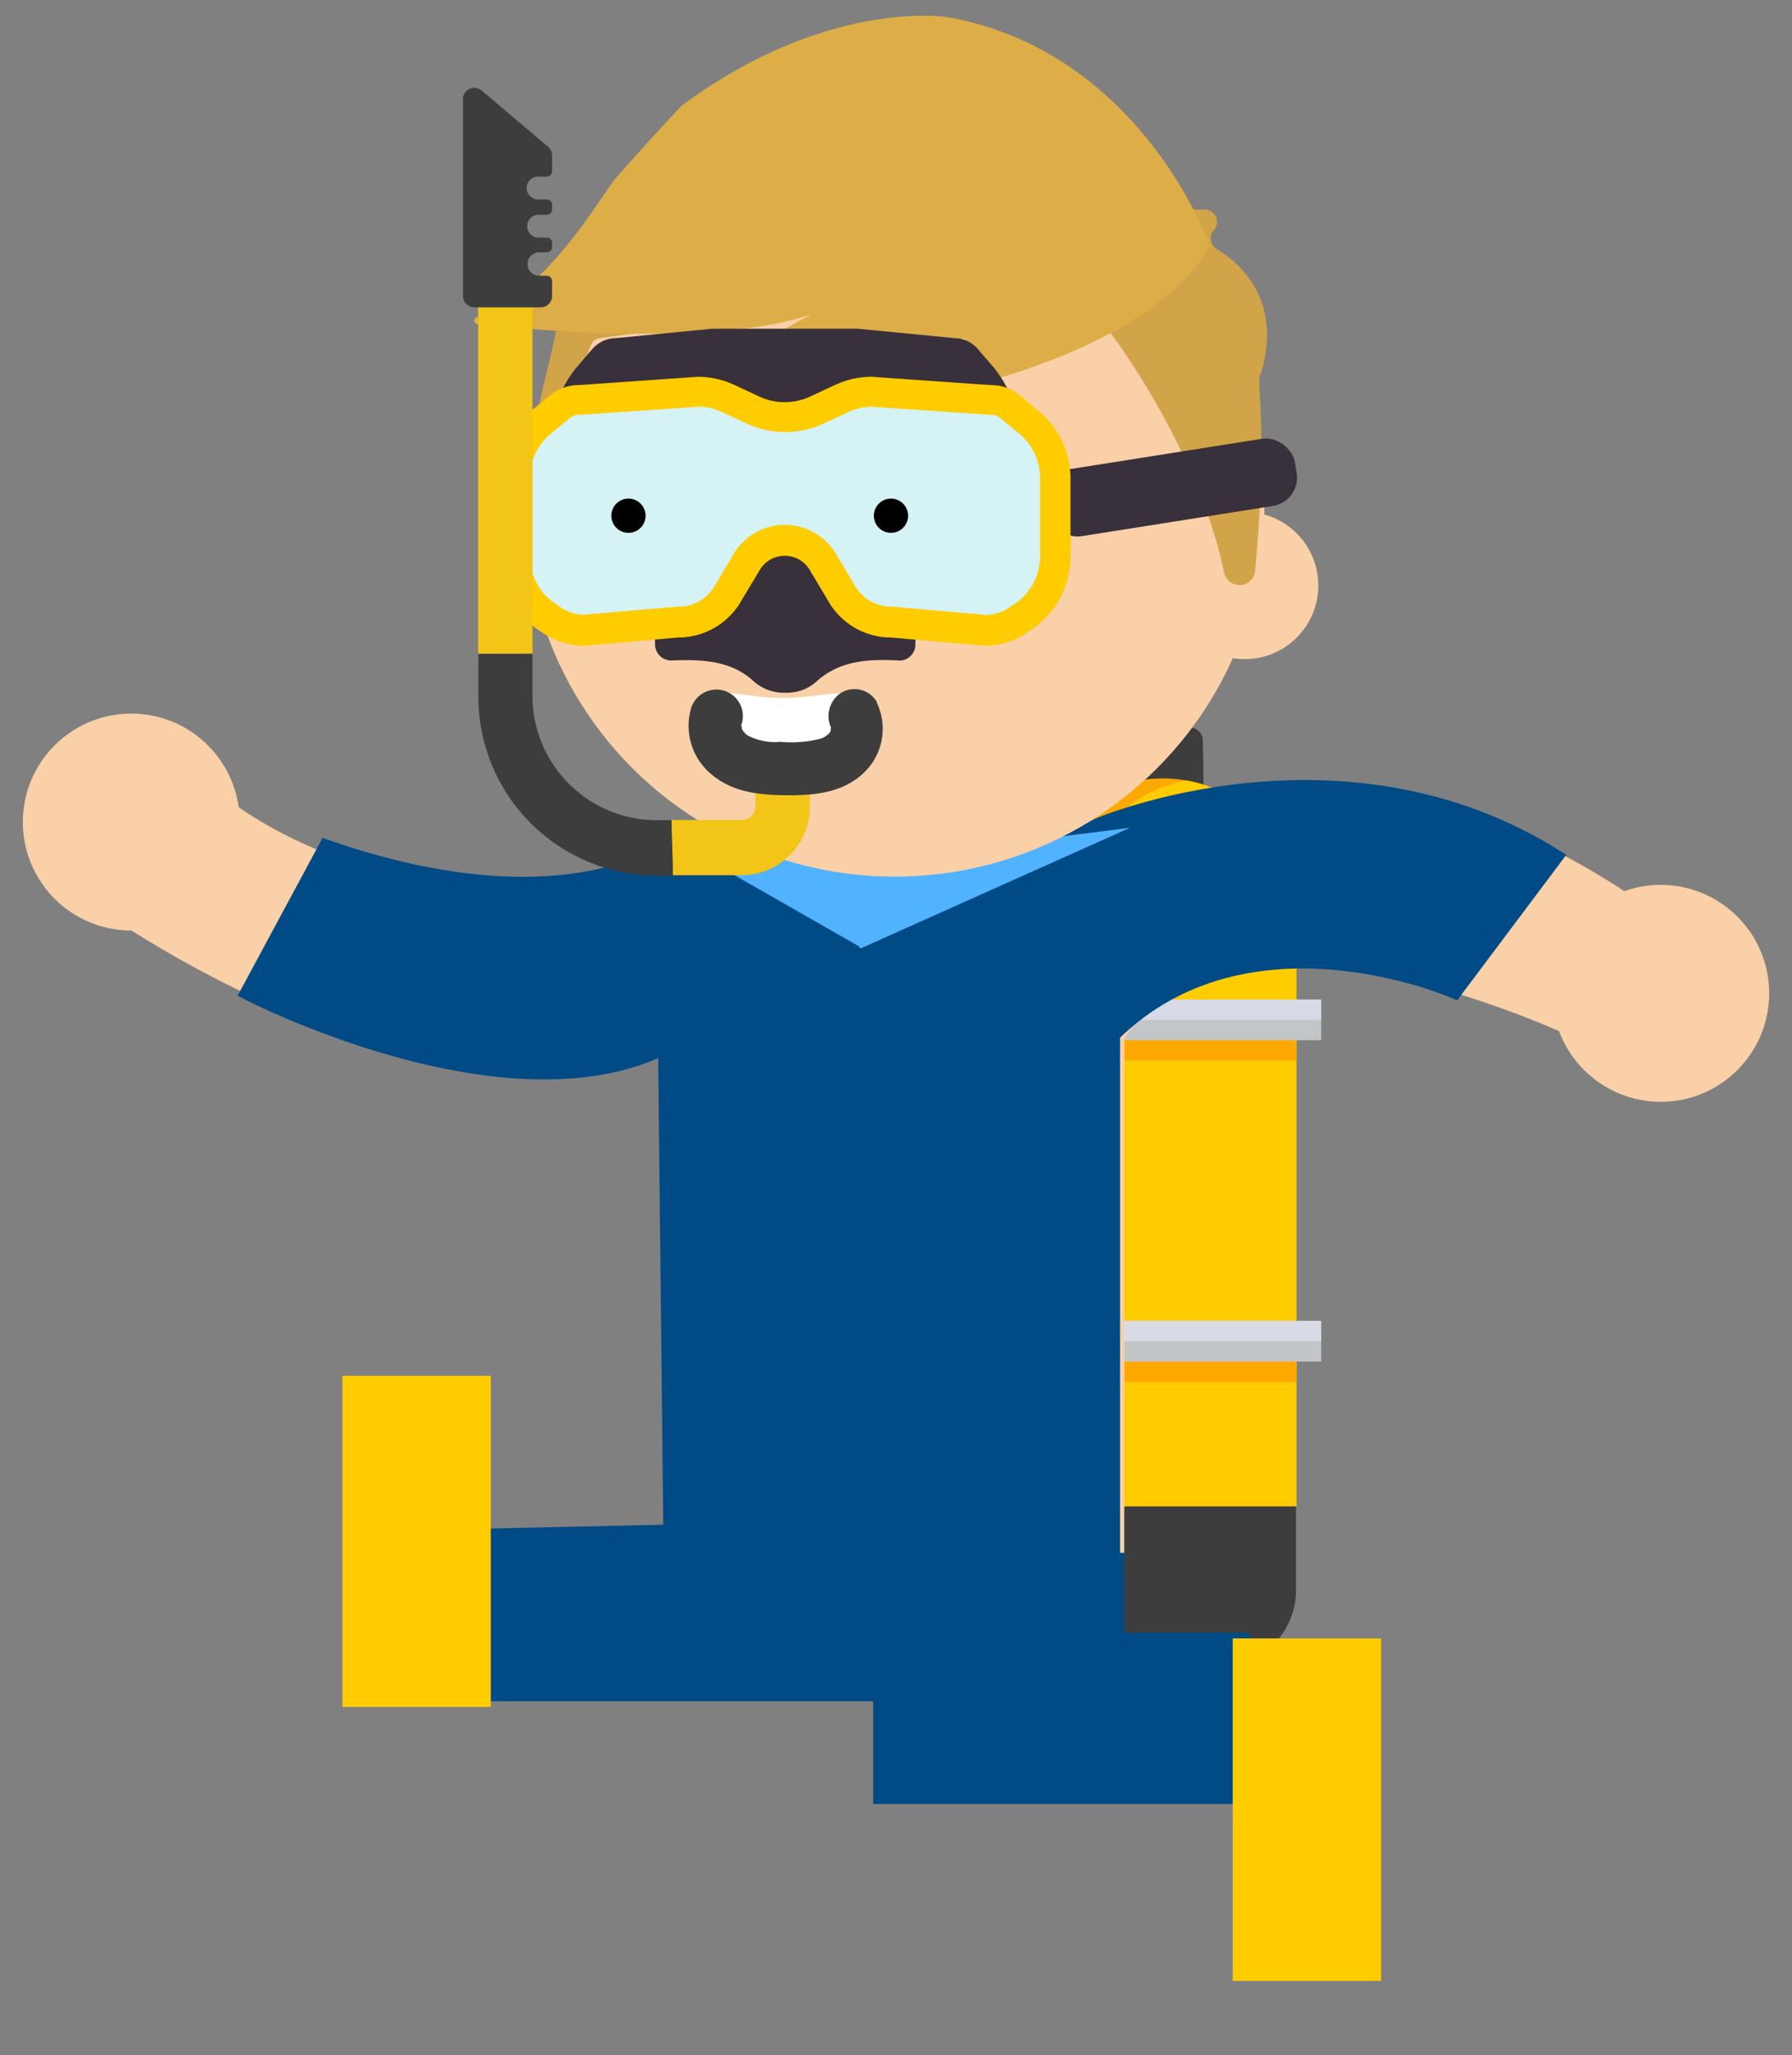 <svg viewBox="0 0 157 180" xmlns="http://www.w3.org/2000/svg"><rect x="0" y="0" width="157" height="180" fill="#808080" stroke="none"/><path d="m100.79 54.2h1.81v5.58h-1.81z" fill="#b4b5b5" transform="matrix(1 -.021 .021 1 -1.16 2.13)"/><path d="m101.7 54.21h.9v5.56h-.9z" fill="#c8c8c9" transform="matrix(1 -.021 .021 1 -1.17 2.15)"/><path d="m104.18 69.67a2.23 2.23 0 1 1 -4.46.07l-.14-8.74a2.23 2.23 0 1 1 4.46-.06z" fill="#ffa900" fill-rule="evenodd"/><path d="m104.18 69.67a1.82 1.82 0 1 1 -3.56.07l-.13-8.74a1.81 1.81 0 1 1 3.55-.06z" fill="#f2cf1c" fill-rule="evenodd"/><path d="m105.38 64.9a1.17 1.17 0 0 0 -1.18-1.18l-4.68.07a1.2 1.2 0 0 0 -1.18 1.21l.06 3.83 7-.11z" fill="#38303b" fill-rule="evenodd"/><path d="m105.38 64.9a1.17 1.17 0 0 0 -1-1.16h-3.57a1.19 1.19 0 0 0 -1.13 1.26l.06 3.81 5.7-.09z" fill="#3d3d3d" fill-rule="evenodd"/><path d="m99.38 61.56 5-.07a1.66 1.66 0 0 0 -.05-3.31l-5 .07a1.66 1.66 0 1 0 0 3.31" fill="#38303b" fill-rule="evenodd"/><path d="m104.64 58.2h-3.62a1.66 1.66 0 0 0 -.24 3.29h3.62a1.66 1.66 0 0 0 .24-3.29" fill="#444243" fill-rule="evenodd"/><path d="m74.2 54.2h1.81v5.58h-1.81z" fill="#b4b5b5" transform="matrix(1 -.021 .021 1 -1.17 1.58)"/><path d="m75.1 54.21h.9v5.56h-.9z" fill="#c8c8c9" transform="matrix(1 -.021 .021 1 -1.17 1.59)"/><g fill-rule="evenodd"><path d="m77.58 69.67a2.23 2.23 0 1 1 -4.46.07l-.12-8.74a2.23 2.23 0 1 1 4.46-.06z" fill="#ffa900"/><path d="m77.58 69.67a2.23 2.23 0 0 1 -1.78 2.22 2.22 2.22 0 0 1 -1.8-2.15l-.11-8.74a2.23 2.23 0 0 1 1.78-2.21 2.23 2.23 0 0 1 1.78 2.15z" fill="#f2cf1c"/><path d="m78.78 64.9a1.17 1.17 0 0 0 -1.18-1.18l-4.67.07a1.2 1.2 0 0 0 -1.18 1.21l.06 3.83 7-.11z" fill="#38303b"/><path d="m78.78 64.9a1.17 1.17 0 0 0 -1-1.16h-3.56a1.2 1.2 0 0 0 -1.14 1.26l.06 3.81 5.7-.09z" fill="#3d3d3d"/><path d="m72.79 61.56 5-.07a1.66 1.66 0 0 0 0-3.31l-5 .07a1.66 1.66 0 1 0 .05 3.31" fill="#38303b"/><path d="m78 58.2h-3.62a1.66 1.66 0 0 0 -.24 3.29h3.62a1.66 1.66 0 0 0 .24-3.29" fill="#444243"/><path d="m90.19 131.94v-52.09a11.67 11.67 0 0 1 11.53-11.67h.15a11.68 11.68 0 0 1 11.67 11.68v52.09h-23.35z" fill="#ffa900"/><path d="m104 68.36a11.68 11.68 0 0 1 9.59 11.49v52.09h-19.28v-52.09a11.67 11.67 0 0 1 9.69-11.49" fill="#fc0"/><path d="m90.19 139.22v-7.28h23.35v7.28a6.8 6.8 0 0 1 -6.8 6.81h-9.74a6.81 6.81 0 0 1 -6.81-6.81" fill="#38303b"/><path d="m94.31 131.94h19.23v7.28a6.8 6.8 0 0 1 -6.8 6.81h-5.63a6.8 6.8 0 0 1 -6.8-6.81z" fill="#3d3d3d"/><path d="m63.59 131.94v-52.09a11.67 11.67 0 0 1 11.53-11.67h.15a11.68 11.68 0 0 1 11.73 11.67v52.09z" fill="#ffa900"/><path d="m77.35 68.36a11.68 11.68 0 0 1 9.65 11.49v52.09h-19.29v-52.09a11.67 11.67 0 0 1 9.64-11.49" fill="#fc0"/><path d="m63.59 139.22v-7.28h23.41v7.28a6.81 6.81 0 0 1 -6.86 6.78h-9.74a6.81 6.81 0 0 1 -6.81-6.81" fill="#38303b"/><path d="m67.71 131.94h19.29v7.28a6.81 6.81 0 0 1 -6.86 6.78h-5.62a6.81 6.81 0 0 1 -6.81-6.81z" fill="#3d3d3d"/></g><path d="m63.59 89.32h23.35v3.56h-23.35z" fill="#ffa900"/><path d="m63.59 89.32h23.35v1.78h-23.35z" fill="#ffa900"/><path d="m67.71 89.32h19.24v3.56h-19.24z" fill="#ffa900"/><path d="m67.71 89.32h19.24v1.78h-19.24z" fill="#ffa900"/><path d="m90.19 89.32h23.35v3.56h-23.35z" fill="#ffa900"/><path d="m90.19 89.32h23.35v1.78h-23.35z" fill="#ffa900"/><path d="m94.31 89.32h19.24v3.56h-19.24z" fill="#ffa900"/><path d="m94.31 89.32h19.24v1.78h-19.24z" fill="#ffa900"/><path d="m61.29 87.54h54.46v3.56h-54.46z" fill="#c2c6c9"/><path d="m61.29 87.54h54.46v1.78h-54.46z" fill="#d8dae6"/><path d="m63.59 117.48h23.35v3.56h-23.35z" fill="#ffa900"/><path d="m63.59 117.48h23.35v1.78h-23.35z" fill="#ffa900"/><path d="m67.71 117.48h19.24v3.56h-19.24z" fill="#ffa900"/><path d="m67.71 117.48h19.24v1.78h-19.24z" fill="#ffa900"/><path d="m90.19 117.48h23.35v3.56h-23.35z" fill="#ffa900"/><path d="m90.19 117.48h23.35v1.78h-23.35z" fill="#ffa900"/><path d="m94.31 117.48h19.24v3.56h-19.24z" fill="#ffa900"/><path d="m94.31 117.48h19.24v1.78h-19.24z" fill="#ffa900"/><path d="m61.29 115.69h54.46v3.56h-54.46z" fill="#c2c6c9"/><path d="m61.29 115.69h54.46v1.78h-54.46z" fill="#d8dae6"/><path d="m109 157.5v-14h-11v-10l-21 3v21z" fill="#004a86" stroke="#004a86" stroke-miterlimit="10"/><path d="m99.5 152h30v13h-30z" fill="#fc0" transform="matrix(0 -1 1 0 -44 273)"/><path d="m37 134.5v14h46v-15z" fill="#004a86" stroke="#004a86" stroke-miterlimit="10"/><path d="m22 128.5h29v13h-29z" fill="#fc0" transform="matrix(0 -1 1 0 -98.5 171.5)"/><path d="m59 89.5.5 46.5h39v-45c8.5-14.5 38.5-.5 38.5-.5l6-12c-27-18-46-6-46-6l-2 1h-1l-30.5.5-5 1s-22.5 8.5-40.5-6.5l-8 12s28.79 20 49.5 11.5" fill="#f9d0a7"/><circle cx="145.5" cy="87" fill="#f9d0a7" r="9.5"/><circle cx="11.5" cy="72" fill="#f9d0a7" r="9.5"/><path d="m58.13 89.17.5 46.5h39v-45c11.87-11.67 29.87-3.67 29.87-3.67l9-12c-19-12-40.37-2.83-40.37-2.83l-2 1h-1l-30.5.5-5 1s-9.13 6.33-29.13-.67l-7 13s23 12 37.13 4.67" fill="#004a86" stroke="#004a86" stroke-miterlimit="10"/><path d="m83 74.52-8 2c-.21.69-.17 6.88.46 6.52l23.54-10.54z" fill="#51b3ff"/><path d="m75.46 76-8-1.5-6 .5 14 8c.28.18.16-6.7 0-7z" fill="#51b3ff"/><ellipse cx="78.39" cy="44.64" fill="#f9d0a7" rx="32.39" ry="32.14"/><circle cx="109.05" cy="51.28" fill="#f9d0a7" r="6.45"/><path d="m46.64 39.81c.5-5.47 1.36-6.81 2.26-11.81a1.09 1.09 0 0 1 .58-.78l22.76-11.57a1 1 0 0 1 .63-.11l22.37 2.81h10.3a1.09 1.09 0 0 1 .81 1.81 1.08 1.08 0 0 0 .24 1.64c2 1.21 5.73 4.39 3.93 10.72a1.17 1.17 0 0 1 -.09.24c-.44.8.73 4.45-.47 17.23a1.37 1.37 0 0 1 -2.71.15c-2.11-10.14-9.64-21.74-14.07-25.72a1.06 1.06 0 0 0 -.92-.23l-39.75 5.43a1.08 1.08 0 0 0 -.51.26c-.54.51-1.72 5.17-2.76 10.3a1.31 1.31 0 0 1 -2.6-.37z" fill="#d1a44a"/><path d="m77.41 35.32c2.59-.17 22.91-3.74 28.59-13.82 0 0-6-17-23-20 0 0-10.46-1.7-23.2 7.7-.37.28-5.86 6.35-6.12 6.73-1.92 2.73-6.2 9.82-11.94 11.87a.3.3 0 0 0 .06.58c5 .54 21 2 29.24-.84l-9.36 5.22a.2.2 0 0 0 .1.38c4.14-.39 20.88-2 23.17-3.79l-7.6 5.79a.1.1 0 0 0 .06.18z" fill="#ddae47"/><rect fill="#38303b" height="5.96" rx="2.5" transform="matrix(.988 -.156 .156 .988 -5.4 16.57)" width="22" x="91.64" y="39.67"/><path d="m68.78 47.49h11.42v8.94a1.4 1.4 0 0 1 -1.59 1.41c-2.55-.12-5.1 0-7.14 1.91a3.9 3.9 0 0 1 -2.67.92 4 4 0 0 1 -2.68-.92c-2-1.91-4.59-2-7.14-1.91a1.42 1.42 0 0 1 -1.59-1.41v-8.94z" fill="#38303b"/><path d="m50 41.62a1.92 1.92 0 0 1 -1.91-1.91v-.41a11 11 0 0 1 2.32-7l1.37-1.6a2.85 2.85 0 0 1 2-1.08h.13l8.49-.83h12.76l8.49.83h.13a2.79 2.79 0 0 1 2 1.08l1.38 1.6a11.08 11.08 0 0 1 2.31 7v.39a1.92 1.92 0 0 1 -1.91 1.91h-37.56z" fill="#38303b"/><path d="m46.53 36 1.65-1.37a4 4 0 0 1 2.5-.9l10.46-.73a7.71 7.71 0 0 1 3.24.73l2.14 1a5.27 5.27 0 0 0 4.46 0l2.15-1a7.66 7.66 0 0 1 3.23-.73l10.49.73a3.91 3.91 0 0 1 2.5.9l1.65 1.37a7.74 7.74 0 0 1 2.79 5.94v6.79a7.71 7.71 0 0 1 -3.43 6.41l-.47.32a6.52 6.52 0 0 1 -3.6 1.1l-8.29-.73h-.25a6.33 6.33 0 0 1 -5.15-3.13l-1.65-2.77a2.55 2.55 0 0 0 -4.39 0l-1.66 2.77a6.36 6.36 0 0 1 -5.15 3.13h-.26l-8.29.73a6.49 6.49 0 0 1 -3.6-1.1l-.47-.32a7.68 7.68 0 0 1 -3.43-6.41v-6.79a7.91 7.91 0 0 1 2.83-5.94z" fill="#fc0"/><path d="m86.42 53.86a3.7 3.7 0 0 0 2-.65l.47-.32a5 5 0 0 0 2.23-4.18v-6.79a5 5 0 0 0 -1.81-3.92l-1.65-1.37a1.23 1.23 0 0 0 -.81-.3h-.09l-10.44-.71a5.05 5.05 0 0 0 -2 .47l-2.15 1a8 8 0 0 1 -6.77 0l-2.15-1a4.9 4.9 0 0 0 -2-.47l-10.44.71h-.08a1.26 1.26 0 0 0 -.82.3l-1.67 1.37a5 5 0 0 0 -1.82 3.88v6.81a5 5 0 0 0 2.23 4.18l.47.33a3.8 3.8 0 0 0 2 .64l8.28-.71h.28a3.64 3.64 0 0 0 2.93-1.82l1.65-2.77a5.23 5.23 0 0 1 9 0l1.65 2.77a3.64 3.64 0 0 0 2.93 1.82h.26z" fill="#d5f2f5"/><circle cx="55.06" cy="45.17" r="1.5"/><circle cx="78.06" cy="45.17" r="1.5"/><path d="m61.55 62.63c0 3.21 3.35 5.81 7.5 5.81s7.5-2.6 7.5-5.81-3.86-1.5-8-1.5-7-1.71-7 1.5z" fill="#fff"/><path d="m41.89 24.24h4.76v33h-4.76z" fill="#f2c516"/><path d="m58.82 71.82h6.18a1.19 1.19 0 0 0 1.18-1.2v-3.62h4.77v3.66a6 6 0 0 1 -5.93 6h-6.08c0-1.61-.08-3.23-.12-4.84z" fill="#f2c516"/><path d="m46.65 57.27v3.57a10.9 10.9 0 0 0 10.78 11h1.41c0 1.61.12 3.23.08 4.85h-1.49a15.68 15.68 0 0 1 -15.52-15.84v-3.57z" fill="#3d3d3d"/><path d="m76.8 61.51a5.31 5.31 0 0 1 -1.28 6.32c-1.84 1.64-4.26 1.84-6.6 1.82s-4.6-.23-6.48-1.74a5.52 5.52 0 0 1 -1.91-5.82 2.3 2.3 0 1 1 4.47 1.25c-.2.63-.07-.27-.07.36 0-.41.15.32 0 0a1.71 1.71 0 0 0 .55.7 5.07 5.07 0 0 0 2.87.57 10.53 10.53 0 0 0 3.54-.27 1.86 1.86 0 0 0 .83-.56c.11-.11 0-.57.16-.27a2.43 2.43 0 0 1 .81-3.19 2.27 2.27 0 0 1 3.14.82z" fill="#3d3d3d"/><path d="m42.19 7.92 5.81 4.92a1 1 0 0 1 .37.78v1.38a.47.47 0 0 1 -.47.47h-.76a1 1 0 0 0 0 2h.76a.47.47 0 0 1 .47.47v.39a.48.48 0 0 1 -.47.48h-.71a1 1 0 0 0 0 2h.71a.47.47 0 0 1 .47.48v.34a.47.47 0 0 1 -.47.47h-.66a1 1 0 0 0 0 2.05h.66a.47.47 0 0 1 .47.47v1.3a1 1 0 0 1 -1 1h-5.81a1 1 0 0 1 -1-1v-17.29a1 1 0 0 1 1.63-.71z" fill="#3d3d3d"/></svg>
